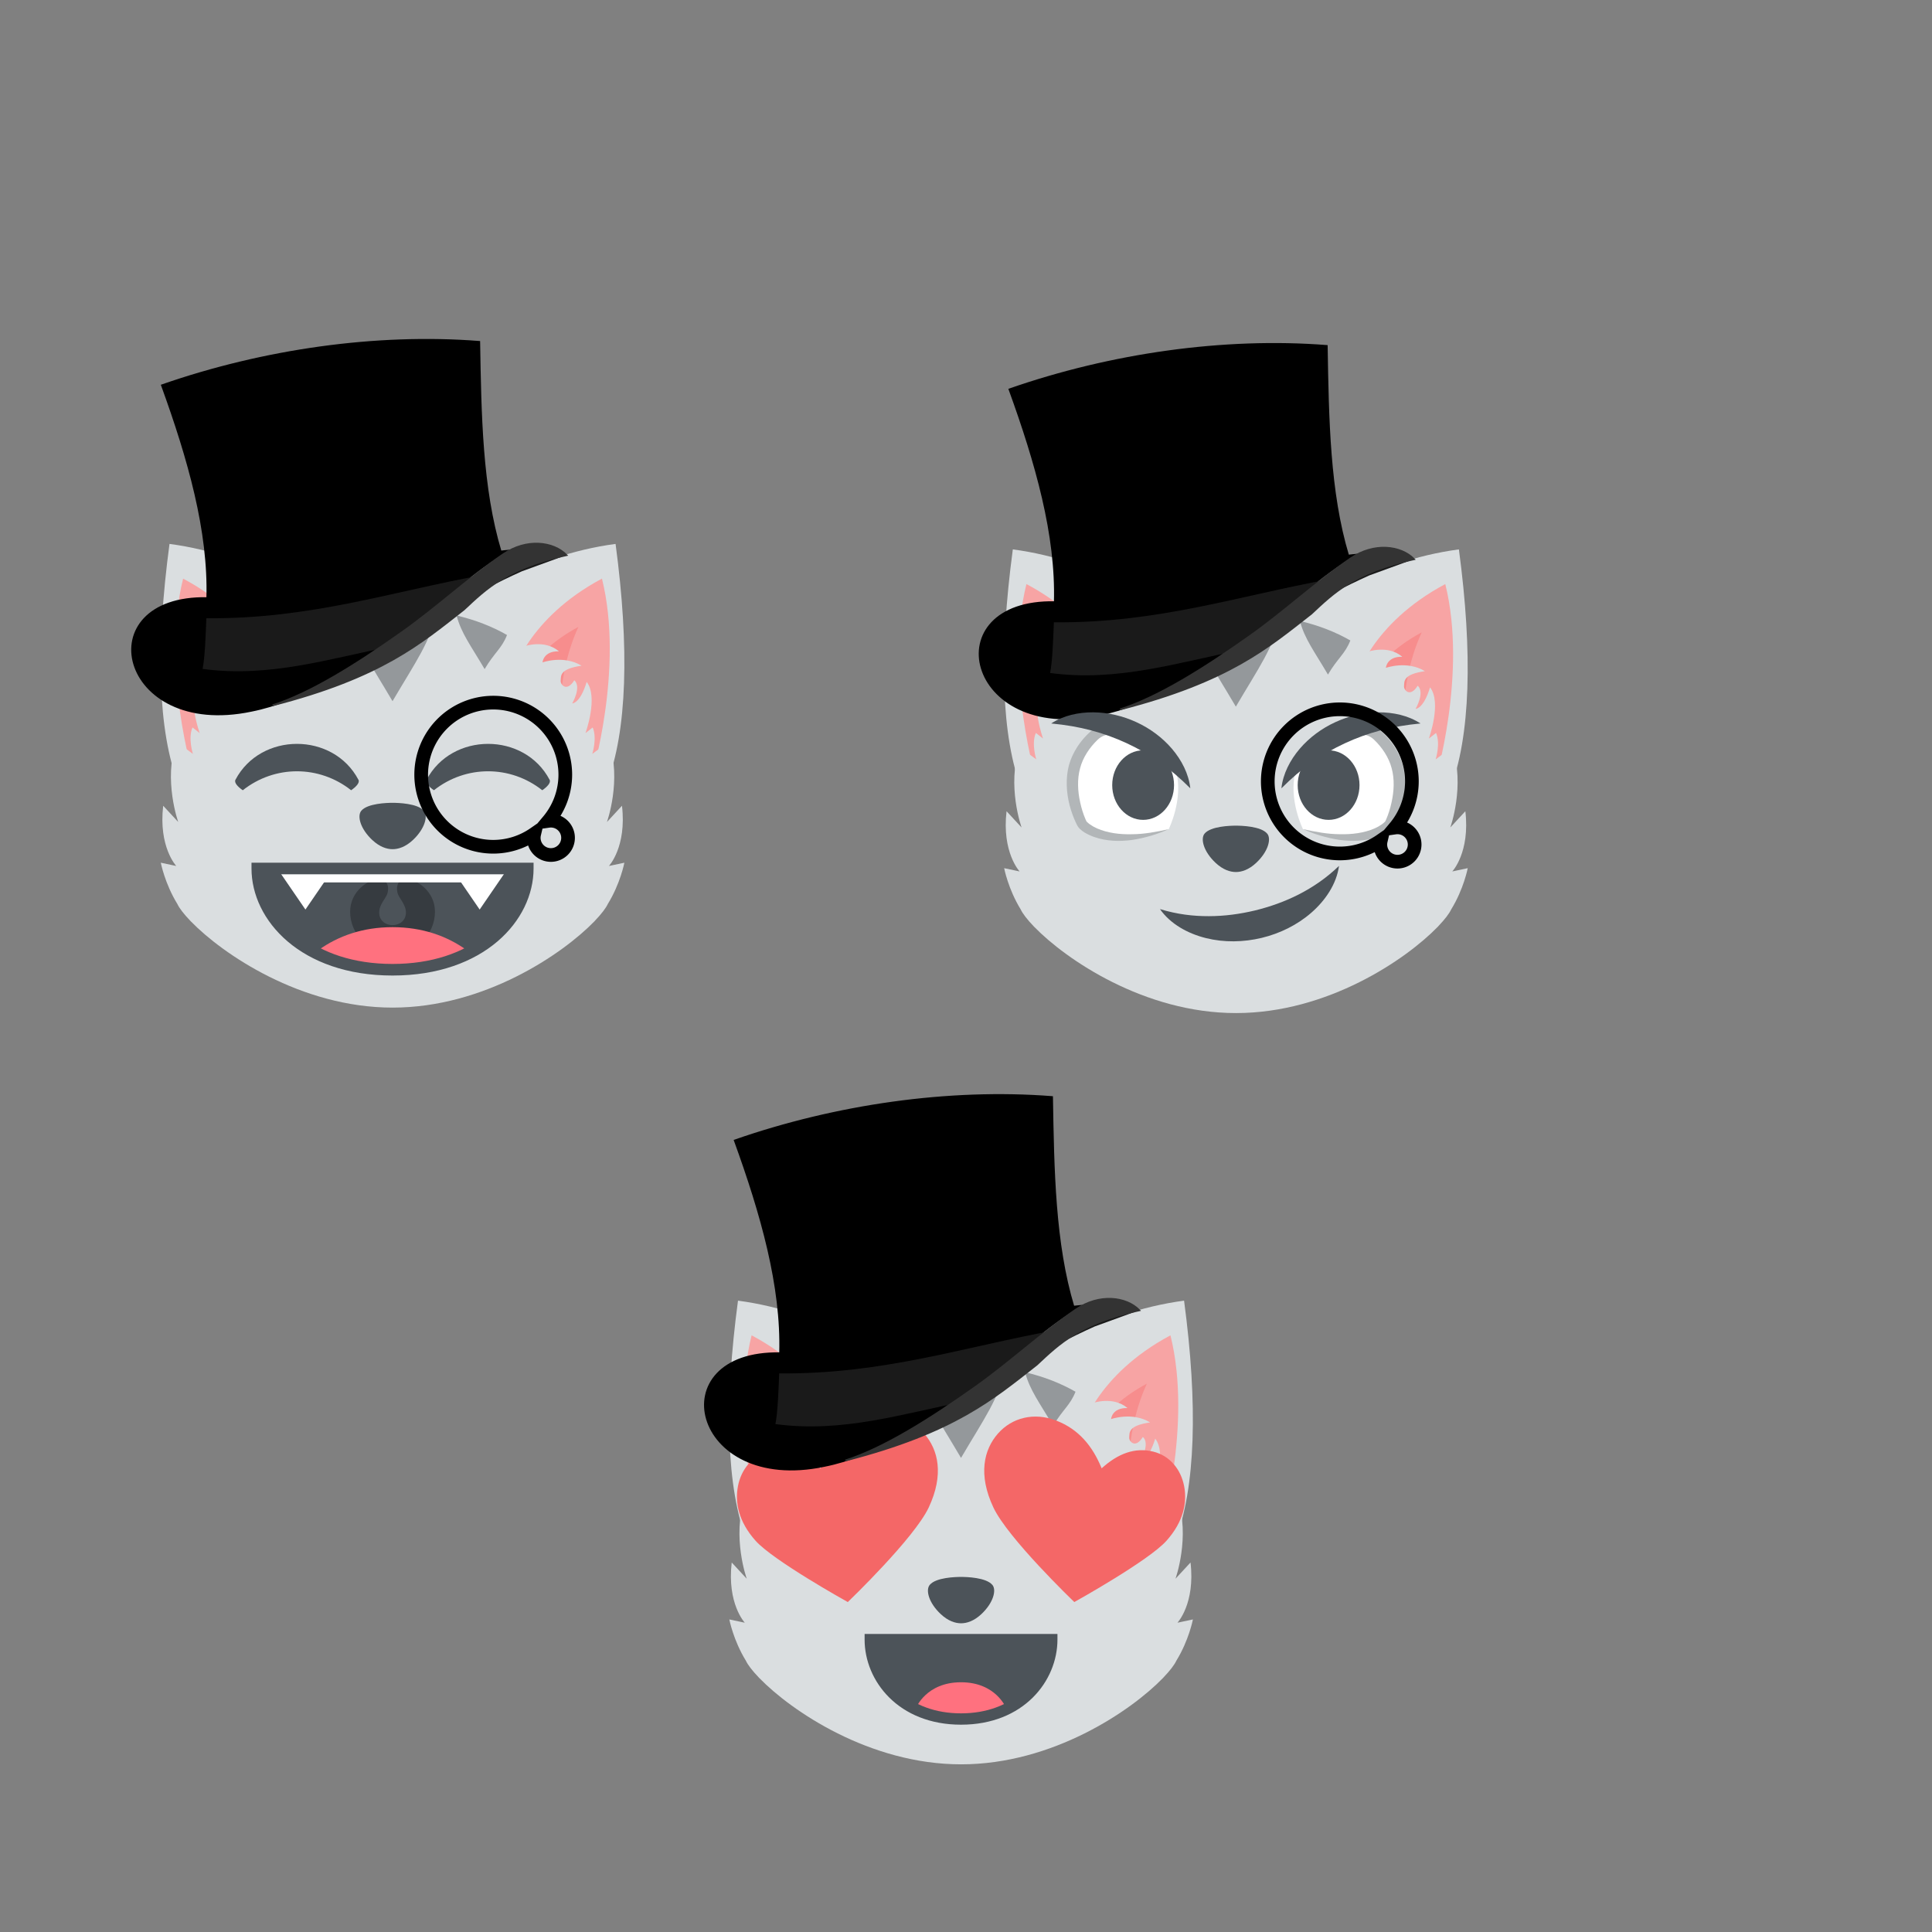 <?xml version="1.0" encoding="UTF-8" standalone="no"?>
<svg
   xmlns:dc="http://purl.org/dc/elements/1.1/"
   xmlns:cc="http://creativecommons.org/ns#"
   xmlns:rdf="http://www.w3.org/1999/02/22-rdf-syntax-ns#"
   xmlns:svg="http://www.w3.org/2000/svg"
   xmlns="http://www.w3.org/2000/svg"
   xmlns:xlink="http://www.w3.org/1999/xlink"
   xmlns:sodipodi="http://sodipodi.sourceforge.net/DTD/sodipodi-0.dtd"
   xmlns:inkscape="http://www.inkscape.org/namespaces/inkscape"
   viewBox="0 0 250 250"
   enable-background="new 0 0 250 250"
   id="svg3426"
   version="1.1"
   inkscape:version="0.91 r13725"
   sodipodi:docname="mog.svg">
  <rect x="0" y="0" width="250" height="250" fill="#808080" stroke="none"/>
  <defs
     id="defs3474">
    <linearGradient
       x1="-359.49"
       x2="-286.38"
       y1="207.01"
       gradientUnits="userSpaceOnUse"
       y2="190.2"
       id="linearGradient4441">
      <stop
         offset="0"
         id="stop4410" />
      <stop
         offset=".488"
         stop-color="#333"
         id="stop4416" />
      <stop
         offset="1"
         id="stop4412" />
    </linearGradient>
  </defs>
  <sodipodi:namedview
     pagecolor="#ffffff"
     bordercolor="#666666"
     borderopacity="1"
     objecttolerance="10"
     gridtolerance="10"
     guidetolerance="10"
     inkscape:pageopacity="0"
     inkscape:pageshadow="2"
     inkscape:window-width="1362"
     inkscape:window-height="835"
     id="namedview3472"
     showgrid="false"
     inkscape:zoom="4.7461008"
     inkscape:cx="123.1431"
     inkscape:cy="64.700642"
     inkscape:window-x="151"
     inkscape:window-y="119"
     inkscape:window-maximized="0"
     inkscape:current-layer="svg3426" />
  <path
     d="m 131.059,71.091 c -1.797,13.431 -1.51,24.233 1.166,31.132 l 24.807,-18.455 c -4.928,-5.093 -14.93,-11.218 -25.973,-12.677 z"
     id="path3434"
     inkscape:connector-curvature="0"
     style="fill:#dadee0" />
  <path
     d="m 188.781,71.091 c 1.797,13.431 1.51,24.233 -1.166,31.132 l -24.808,-18.455 c 4.927,-5.093 14.931,-11.218 25.974,-12.677 z"
     id="path3428"
     inkscape:connector-curvature="0"
     style="fill:#dadee0" />
  <path
     d="m 134.182,101.268 10.255,-13.253 c 0,0 -1.938,-7.285 -11.616,-12.438 -2.901,11.656 1.361,25.691 1.361,25.691 z"
     id="path3436"
     inkscape:connector-curvature="0"
     style="fill:#f7a4a4" />
  <path
     d="m 185.658,101.271 -10.256,-13.253 c 0,0 1.939,-7.285 11.617,-12.438 2.901,11.656 -1.361,25.691 -1.361,25.691"
     id="path3430"
     inkscape:connector-curvature="0"
     style="fill:#f7a4a4" />
  <path
     d="m 181.754,98.251 -6.352,-8.209 c 0,0 2.574,-5.02 8.568,-8.216 -3.497,7.563 -2.216,16.425 -2.216,16.425"
     id="path3432"
     inkscape:connector-curvature="0"
     style="fill:#f78d8d" />
  <path
     d="m 138.085,98.251 6.352,-8.209 c 0,0 -2.574,-5.02 -8.568,-8.216 3.497,7.563 2.216,16.425 2.216,16.425"
     id="path3438"
     inkscape:connector-curvature="0"
     style="fill:#f78d8d" />
  <path
     d="m 186.12,119.845 c 0.844,-0.881 1.414,-1.633 1.66,-2.162 1.631,-2.643 2.145,-5.342 2.145,-5.342 l -2,0.424 c 0,0 2.318,-2.463 1.691,-7.793 l -1.945,2.102 c 0,0 1.945,-5.41 0.254,-10.4 l -2.152,1.588 c 0,0 0.654,-2.031 0.053,-3.422 l -0.932,0.729 c 0,0 1.689,-4.665 0.154,-6.625 -0.855,2.827 -1.871,2.784 -1.871,2.784 0,0 1.242,-2.116 0.273,-3 -0.986,1.594 -1.807,0.558 -1.768,0.079 0.055,-0.637 -0.193,-1.534 2.703,-1.957 -2.314,-1.414 -5.05,-0.43 -5.05,-0.43 0,0 0.098,-1.489 2.123,-1.43 -1.871,-1.593 -4.48,-0.648 -4.48,-0.648 l 0.006,0.017 c -4.111,-3.11 -9.646,-4.902 -17.05,-4.902 -7.408,0 -12.942,1.792 -17.05,4.902 l 0.006,-0.017 c 0,0 -2.609,-0.944 -4.48,0.648 2.027,-0.06 2.125,1.43 2.125,1.43 0,0 -2.742,-0.984 -5.057,0.43 2.898,0.423 2.65,1.32 2.703,1.957 0.039,0.479 -0.779,1.515 -1.768,-0.079 -0.967,0.887 0.275,3 0.275,3 0,0 -1.016,0.043 -1.871,-2.784 -1.537,1.96 0.154,6.625 0.154,6.625 l -0.932,-0.729 c -0.602,1.391 0.053,3.422 0.053,3.422 l -2.154,-1.588 c -1.691,4.99 0.254,10.4 0.254,10.4 l -1.945,-2.102 c -0.625,5.33 1.691,7.793 1.691,7.793 l -2,-0.424 c 0,0 0.513,2.694 2.141,5.339 0.249,0.534 0.833,1.304 1.698,2.202 0.023,0.024 0.044,0.049 0.067,0.072 l 0,-0.004 c 4.066,4.183 14.213,11.141 26.09,11.141 11.877,0 22.03,-6.96 26.09,-11.142 l 0.002,0.005 c 0.033,-0.036 0.064,-0.072 0.099,-0.109"
     id="path3440"
     inkscape:connector-curvature="0"
     style="fill:#dadee0" />
  <g
     id="g3442"
     transform="translate(127.92,69.091)"
     style="fill:#94989b">
    <path
       d="M 37.686,10.763 C 35.924,10.505 34.036,10.362 32,10.362 c -2.036,0 -3.926,0.144 -5.689,0.401 0.736,3.856 2.75,6.583 5.688,11.585 2.98,-5.079 4.964,-7.756 5.687,-11.585"
       id="path3444"
       inkscape:connector-curvature="0" />
    <path
       d="m 46.813,13.785 c -1.908,-1.092 -4.072,-1.944 -6.523,-2.523 0.59,2.29 1.857,3.921 3.627,6.935 1.237,-2.111 2.216,-2.663 2.896,-4.412"
       id="path3446"
       inkscape:connector-curvature="0" />
    <path
       d="m 23.709,11.263 c -2.451,0.579 -4.615,1.431 -6.521,2.522 0.686,1.765 1.666,2.323 2.891,4.411 1.794,-3.057 3.048,-4.664 3.63,-6.933"
       id="path3448"
       inkscape:connector-curvature="0" />
  </g>
  <g
     transform="matrix(0.059,0,0,0.059,125.673,38.004)"
     id="layer1">
    <g
       transform="matrix(3.866,0,0,3.866,1706.3,-343.28)"
       id="g4420">
      <path
         d="m -280.795,284.324 -9.873,11.435 74.499,-54.296 23.726,-1.255 -23.048,8.402 c -28.917,12.977 -43.536,23.809 -65.304,35.714 z"
         id="path4418"
         inkscape:connector-curvature="0"
         style="fill:#1a1a1a"
         sodipodi:nodetypes="cccccc" />
      <path
         d="m -393.93,263.79 c -68.545,-1.288 -50.325,79.738 25,63.929 28.335,-5.638 55.61,-23.077 78.836,-40.129 22.611,-16.601 44.529,-37.246 62.886,-48.495 51.652,-4.027 -49.303,26.318 -54.239,34.494 29.738,-8.965 101.908,-42.08 53.946,-36.226 -10.838,-35.809 -11.446,-77.588 -12.143,-118.93 -58.485,-4.543 -122.53,4.646 -180,24.643 15.157,41.753 26.815,82.701 25.714,120.71 z"
         id="path4384"
         inkscape:connector-curvature="0"
         style="stroke:#000000;stroke-width:1px"
         sodipodi:nodetypes="cccccccccc" />
      <path
         d="m -394.46,275.22 c -0.405,10.588 -0.827,22.262 -2.143,28.75 38.342,5.162 72.444,-6.031 107.68,-12.857 l 51.071,-40.357 c -51.274,9.279 -97.231,24.994 -156.61,24.464 z"
         id="path4394"
         inkscape:connector-curvature="0"
         style="fill:#1a1a1a" />
      <path
         inkscape:connector-curvature="0"
         style="fill:#333333;stroke:#333333;stroke-width:0.227px"
         d="m 163.307,48.467 c -1.434,-0.061 -3.038,0.338 -4.555,1.377 -4.452,3.048 -8.581,6.873 -12.896,9.939 -6.101,4.335 -11.987,7.99 -16.855,9.541 14.086,-3.616 19.133,-8.023 24.689,-12.363 2.864,-2.685 5.644,-5.398 13.232,-7.014 -0.827,-0.853 -2.126,-1.417 -3.615,-1.48 z"
         transform="matrix(4.397,0,0,4.397,-924.109,19.801)"
         id="path4392" />
    </g>
  </g>
  <path
     d="m 163.96,107.858 c -0.811,-0.945 -3.299,-1.018 -4.04,-1.018 -0.742,0 -3.232,0.072 -4.04,1.018 -0.576,0.674 -0.131,2.344 1.406,3.785 0.969,0.91 1.895,1.197 2.637,1.197 0.744,0 1.67,-0.287 2.639,-1.197 1.535,-1.442 1.982,-3.112 1.404,-3.785"
     id="path3450"
     inkscape:connector-curvature="0"
     style="fill:#4c5359" />
  <path
     d="m 152.219,99.931 c 0,0 -0.484,-3.569 -4.51,-5.03 -4.538,-1.651 -7.635,1.386 -8.476,3.694 -1.24,3.407 0.316,7.133 0.778,7.992 0.306,0.566 3.659,3.241 11.219,0.709 10e-4,0 1.883,-3.789 0.989,-7.361"
     id="path3452"
     inkscape:connector-curvature="0"
     style="fill:#ffffff" />
  <path
     d="m 152.219,99.931 c 0,0 -5.917,-4.811 -6.273,-4.824 -1.451,-0.041 -2.832,-0.422 -3.896,0.6 -1.061,1.01 -1.938,2.329 -2.29,3.713 -0.383,1.406 -0.313,2.951 0.021,4.435 0.16,0.743 0.392,1.487 0.688,2.173 l 0.113,0.243 c -0.032,-0.054 0.014,0.022 0.017,0.026 0.002,0 0,-0.005 -0.002,-0.006 l 0.055,0.063 c 0.098,0.103 0.231,0.209 0.37,0.312 0.282,0.203 0.602,0.384 0.94,0.532 1.365,0.595 2.949,0.792 4.519,0.751 1.584,-0.006 3.168,-0.31 4.75,-0.655 -1.479,0.668 -3.055,1.128 -4.69,1.388 -1.634,0.219 -3.361,0.197 -5.01,-0.396 -0.411,-0.147 -0.814,-0.334 -1.207,-0.574 -0.195,-0.124 -0.384,-0.262 -0.575,-0.441 -0.05,-0.048 -0.092,-0.091 -0.151,-0.159 l -0.097,-0.124 -0.063,-0.102 -0.156,-0.299 c -0.379,-0.78 -0.661,-1.574 -0.879,-2.4 -0.415,-1.645 -0.529,-3.423 -0.09,-5.15 0.491,-1.739 1.491,-3.206 2.792,-4.381 1.304,-1.15 3.121,-0.924 4.921,-0.71 0.445,0.048 6.195,5.985 6.195,5.985"
     id="path3454"
     inkscape:connector-curvature="0"
     style="fill:#b2b6b8" />
  <path
     d="m 167.617,99.931 c 0,0 0.484,-3.568 4.51,-5.03 4.539,-1.651 7.635,1.387 8.477,3.694 1.24,3.407 -0.316,7.133 -0.779,7.992 -0.305,0.566 -3.658,3.241 -11.219,0.709 0,0 -1.883,-3.789 -0.989,-7.361"
     id="path3456"
     inkscape:connector-curvature="0"
     style="fill:#ffffff" />
  <path
     d="m 167.617,99.931 c 0,0 5.75,-5.937 6.197,-5.987 1.801,-0.214 3.617,-0.44 4.92,0.71 1.301,1.175 2.301,2.642 2.793,4.382 0.438,1.728 0.324,3.505 -0.09,5.15 -0.219,0.825 -0.5,1.619 -0.881,2.399 l -0.154,0.299 -0.064,0.102 -0.096,0.124 c -0.061,0.068 -0.102,0.111 -0.152,0.159 -0.191,0.18 -0.379,0.317 -0.576,0.441 -0.391,0.24 -0.795,0.427 -1.205,0.574 -1.65,0.593 -3.379,0.614 -5.01,0.396 -1.635,-0.26 -3.211,-0.72 -4.689,-1.388 1.582,0.346 3.166,0.649 4.75,0.655 1.57,0.041 3.152,-0.156 4.52,-0.751 0.338,-0.148 0.658,-0.329 0.939,-0.532 0.139,-0.103 0.273,-0.209 0.371,-0.312 l 0.055,-0.063 c -0.002,0.001 -0.004,0.006 -0.002,0.007 0.002,-0.005 0.049,-0.081 0.016,-0.027 l 0.113,-0.243 c 0.297,-0.686 0.529,-1.43 0.689,-2.173 0.334,-1.483 0.404,-3.03 0.021,-4.435 -0.354,-1.384 -1.23,-2.705 -2.291,-3.713 -1.064,-1.021 -2.445,-0.641 -3.896,-0.6 -0.356,0.015 -6.274,4.826 -6.274,4.826"
     id="path3458"
     inkscape:connector-curvature="0"
     style="fill:#b2b6b8" />
  <g
     id="g3460"
     transform="translate(127.92,69.091)"
     style="fill:#4c5359">
    <ellipse
       cx="44"
       cy="32.5"
       rx="4"
       ry="4.5"
       id="ellipse3462" />
    <ellipse
       cx="20"
       cy="32.5"
       rx="4"
       ry="4.5"
       id="ellipse3464" />
    <path
       d="m 55.893,24.525 c -1.871,0.182 -3.539,0.459 -5.154,0.891 -1.609,0.422 -3.145,0.982 -4.621,1.668 -1.484,0.689 -2.891,1.488 -4.25,2.447 -1.365,0.957 -2.645,2.057 -3.975,3.387 0.203,-1.885 1.127,-3.656 2.369,-5.115 1.248,-1.461 2.852,-2.641 4.596,-3.441 1.75,-0.811 3.67,-1.262 5.59,-1.279 1.911,-0.009 3.859,0.407 5.445,1.442"
       id="path3466"
       inkscape:connector-curvature="0" />
    <path
       d="m 8.104,24.525 c 1.586,-1.035 3.531,-1.451 5.443,-1.443 1.922,0.018 3.842,0.469 5.592,1.279 1.744,0.801 3.346,1.98 4.594,3.441 1.242,1.461 2.168,3.23 2.371,5.115 -1.33,-1.33 -2.611,-2.43 -3.975,-3.387 -1.361,-0.959 -2.768,-1.758 -4.25,-2.449 -1.479,-0.684 -3.01,-1.244 -4.623,-1.666 -1.613,-0.431 -3.283,-0.708 -5.152,-0.89"
       id="path3468"
       inkscape:connector-curvature="0" />
    <path
       d="m 22.18,48.546 c 2.229,0.678 4.283,0.92 6.328,0.914 2.035,-0.002 4.02,-0.273 5.975,-0.74 1.945,-0.479 3.838,-1.145 5.652,-2.07 1.816,-0.932 3.535,-2.08 5.213,-3.697 -0.318,2.346 -1.771,4.48 -3.584,6.06 -1.828,1.594 -4.076,2.691 -6.426,3.258 -2.352,0.563 -4.848,0.613 -7.203,0.029 -2.334,-0.579 -4.598,-1.814 -5.955,-3.753"
       id="path3470"
       inkscape:connector-curvature="0" />
  </g>
  <path
     style="fill:none;stroke:#000000;stroke-width:1.77;stroke-miterlimit:4;stroke-dasharray:none;stroke-opacity:1"
     d="m 173.373,91.785 a 9.324,9.324 0 0 0 -9.323,9.325 9.324,9.324 0 0 0 9.323,9.325 9.324,9.324 0 0 0 5.3,-1.656 2.22,2.22 0 0 0 -0.059,0.5 2.22,2.22 0 0 0 2.219,2.221 2.22,2.22 0 0 0 2.221,-2.221 2.22,2.22 0 0 0 -2.221,-2.219 2.22,2.22 0 0 0 -0.311,0.023 9.324,9.324 0 0 0 2.176,-5.973 9.324,9.324 0 0 0 -9.325,-9.325 z"
     id="path3478"
     inkscape:connector-curvature="0" />
  <g
     id="g3732"
     transform="translate(1.49,2.086)"
     inkscape:export-xdpi="90"
     inkscape:export-ydpi="90">
    <g
       transform="translate(17.308,66.299)"
       id="g3664">
      <path
         style="fill:#dadee0"
         inkscape:connector-curvature="0"
         d="m 60.857,1.999 c 1.797,13.431 1.51,24.23 -1.166,31.13 L 34.884,14.674 C 39.812,9.581 49.814,3.456 60.857,1.997"
         id="path3610" />
      <path
         style="fill:#f7a4a4"
         inkscape:connector-curvature="0"
         d="M 57.734,32.18 47.479,18.927 c 0,0 1.938,-7.285 11.616,-12.438 2.901,11.656 -1.361,25.691 -1.361,25.691"
         id="path3612" />
      <path
         style="fill:#f78d8d"
         inkscape:connector-curvature="0"
         d="m 53.831,29.16 -6.352,-8.209 c 0,0 2.574,-5.02 8.568,-8.216 -3.497,7.563 -2.216,16.425 -2.216,16.425"
         id="path3614" />
      <path
         style="fill:#dadee0"
         inkscape:connector-curvature="0"
         d="M 3.135,1.999 C 1.338,15.43 1.625,26.229 4.301,33.129 L 29.109,14.674 C 24.181,9.581 14.178,3.456 3.135,1.997"
         id="path3616" />
      <path
         style="fill:#f7a4a4"
         inkscape:connector-curvature="0"
         d="M 6.258,32.18 16.513,18.927 c 0,0 -1.938,-7.285 -11.616,-12.438 C 1.996,18.145 6.258,32.18 6.258,32.18"
         id="path3618" />
      <path
         style="fill:#f78d8d"
         inkscape:connector-curvature="0"
         d="m 10.161,29.16 6.352,-8.209 c 0,0 -2.574,-5.02 -8.568,-8.216 3.497,7.563 2.216,16.425 2.216,16.425"
         id="path3620" />
      <path
         style="fill:#dadee0"
         inkscape:connector-curvature="0"
         d="m 58.19,50.753 c 0.845,-0.881 1.415,-1.633 1.661,-2.162 1.63,-2.643 2.144,-5.342 2.144,-5.342 l -2,0.424 c 0,0 2.318,-2.463 1.691,-7.793 l -1.945,2.102 c 0,0 1.945,-5.41 0.254,-10.4 l -2.152,1.588 c 0,0 0.654,-2.031 0.053,-3.422 l -0.932,0.729 c 0,0 1.689,-4.665 0.154,-6.625 -0.855,2.827 -1.871,2.784 -1.871,2.784 0,0 1.242,-2.116 0.273,-3 -0.986,1.594 -1.807,0.558 -1.768,0.079 0.055,-0.637 -0.193,-1.534 2.703,-1.957 -2.314,-1.414 -5.05,-0.43 -5.05,-0.43 0,0 0.098,-1.489 2.123,-1.43 -1.871,-1.593 -4.48,-0.648 -4.48,-0.648 l 0.006,0.017 c -4.111,-3.11 -9.646,-4.902 -17.05,-4.902 -7.408,0 -12.942,1.792 -17.05,4.902 L 14.96,15.25 c 0,0 -2.609,-0.944 -4.48,0.648 2.027,-0.06 2.125,1.43 2.125,1.43 0,0 -2.742,-0.984 -5.057,0.43 2.898,0.423 2.65,1.32 2.703,1.957 0.039,0.479 -0.779,1.515 -1.768,-0.079 -0.967,0.887 0.275,3 0.275,3 0,0 -1.016,0.043 -1.871,-2.784 -1.537,1.96 0.154,6.625 0.154,6.625 l -0.929,-0.73 c -0.602,1.391 0.053,3.422 0.053,3.422 L 4.011,27.581 c -1.691,4.99 0.254,10.4 0.254,10.4 L 2.319,35.88 c -0.625,5.33 1.691,7.793 1.691,7.793 l -2,-0.424 c 0,0 0.513,2.694 2.141,5.339 0.249,0.534 0.833,1.304 1.698,2.202 0.023,0.024 0.044,0.049 0.067,0.072 l 0,-0.004 c 4.065,4.183 14.213,11.141 26.09,11.141 11.882,0 22.03,-6.96 26.09,-11.142 l 0,0.005 c 0.034,-0.036 0.065,-0.072 0.099,-0.109"
         id="path3622" />
      <g
         style="fill:#94989b"
         id="g3624">
        <path
           inkscape:connector-curvature="0"
           d="m 37.682,10.762 c -1.762,-0.258 -3.65,-0.401 -5.686,-0.401 -2.036,0 -3.926,0.144 -5.689,0.401 0.736,3.856 2.75,6.583 5.688,11.585 2.98,-5.079 4.964,-7.756 5.687,-11.585"
           id="path3626" />
        <path
           inkscape:connector-curvature="0"
           d="m 46.809,13.784 c -1.908,-1.092 -4.072,-1.944 -6.523,-2.523 0.59,2.29 1.857,3.921 3.627,6.935 1.237,-2.111 2.216,-2.663 2.896,-4.412"
           id="path3628" />
        <path
           inkscape:connector-curvature="0"
           d="m 23.705,11.262 c -2.451,0.579 -4.615,1.431 -6.521,2.522 0.686,1.765 1.666,2.323 2.891,4.411 1.794,-3.057 3.048,-4.664 3.63,-6.933"
           id="path3630" />
      </g>
      <g
         style="fill:#4c5359"
         id="g3632">
        <path
           inkscape:connector-curvature="0"
           d="m 36.04,36.519 c -0.811,-0.945 -3.299,-1.02 -4.04,-1.02 -0.742,0 -3.232,0.074 -4.04,1.02 -0.576,0.672 -0.131,2.344 1.406,3.785 0.969,0.908 1.895,1.195 2.637,1.195 0.744,0 1.67,-0.287 2.639,-1.195 1.535,-1.442 1.982,-3.114 1.404,-3.785"
           id="path3634" />
        <path
           inkscape:connector-curvature="0"
           d="m 49.33,44 c 0,6.04 -5.758,13.1 -17.337,13.1 -11.583,0 -17.337,-7.05 -17.337,-13.1 0,0 5.755,0 17.337,0 11.579,0 17.337,0 17.337,0"
           id="path3636" />
      </g>
      <path
         style="fill:#363b40"
         inkscape:connector-curvature="0"
         d="m 33.686,45.34 c -0.531,-0.014 -1.348,0.482 -1.049,1.805 0.151,0.666 1.091,1.469 1.091,2.544 0,2.186 -3.461,2.186 -3.461,0 0,-1.075 0.938,-1.878 1.09,-2.544 0.3,-1.322 -0.518,-1.818 -1.046,-1.805 -1.441,0.038 -3.802,1.601 -3.802,4.243 0,2.971 2.458,5.379 5.49,5.379 3.032,0 5.488,-2.408 5.488,-5.379 -0.002,-2.642 -2.364,-4.205 -3.801,-4.243"
         id="path3638" />
      <path
         style="fill:#ff717f"
         inkscape:connector-curvature="0"
         d="m 41.574,54.55 c -2.535,-1.815 -5.713,-2.96 -9.578,-2.96 -3.865,0 -7.04,1.145 -9.576,2.96 2.531,1.814 5.711,2.964 9.576,2.964 3.865,0 7.04,-1.15 9.578,-2.964"
         id="path3640" />
      <g
         style="fill:#ffffff"
         id="g3642">
        <path
           inkscape:connector-curvature="0"
           d="m 16.882,43.705 3.842,5.605 3.842,-5.605 z"
           id="path3644" />
        <path
           inkscape:connector-curvature="0"
           d="m 20.725,43.705 22.544,0 0,2.093 -22.544,0 z"
           id="path3646" />
        <path
           inkscape:connector-curvature="0"
           d="m 39.43,43.705 3.84,5.605 3.84,-5.605 z"
           id="path3648" />
      </g>
      <g
         style="fill:#4c5359"
         id="g3650">
        <path
           inkscape:connector-curvature="0"
           d="M 31.996,57.849 C 20.142,57.849 13.746,50.714 13.746,44 l 0,-0.751 36.5,0 0,0.751 c 0,6.714 -6.395,13.849 -18.25,13.849 m -16.395,-13.1 c 0.459,5.756 6.172,11.6 16.395,11.6 10.223,0 15.937,-5.844 16.394,-11.6 l -32.789,0"
           id="path3652" />
        <path
           inkscape:connector-curvature="0"
           d="m 27.584,32.519 c -3.264,-6.197 -12.652,-6.197 -15.916,0 -0.195,0.379 0.32,0.922 0.95,1.354 4.136,-3.271 9.88,-3.271 14.02,-0.002 0.631,-0.431 1.147,-0.974 0.951,-1.352"
           id="path3654" />
        <path
           inkscape:connector-curvature="0"
           d="m 52.32,32.519 c -3.264,-6.197 -12.653,-6.197 -15.917,0 -0.195,0.379 0.32,0.922 0.949,1.352 4.137,-3.27 9.882,-3.27 14.02,0 0.631,-0.433 1.145,-0.974 0.951,-1.352"
           id="path3656" />
      </g>
    </g>
    <use
       height="100%"
       width="100%"
       transform="translate(-111.159,-2.613)"
       id="use3719"
       xlink:href="#layer1"
       y="0"
       x="0" />
    <use
       height="100%"
       width="100%"
       transform="translate(-111.039,-2.95)"
       id="use3730"
       xlink:href="#path3478"
       y="0"
       x="0" />
  </g>
  <g
     id="g3916"
     inkscape:export-xdpi="90"
     inkscape:export-ydpi="90">
    <g
       transform="translate(92.357,166.304)"
       id="g3891">
      <path
         style="fill:#dadee0"
         inkscape:connector-curvature="0"
         d="m 60.861,2 c 1.797,13.431 1.51,24.233 -1.166,31.132 L 34.888,14.677 C 39.815,9.584 49.818,3.459 60.861,2 Z"
         id="path3847" />
      <path
         style="fill:#f7a4a4"
         inkscape:connector-curvature="0"
         d="M 57.738,32.18 47.483,18.927 c 0,0 1.938,-7.285 11.616,-12.438 C 62,18.145 57.738,32.18 57.738,32.18"
         id="path3849" />
      <path
         style="fill:#f78d8d"
         inkscape:connector-curvature="0"
         d="m 53.835,29.16 -6.352,-8.209 c 0,0 2.574,-5.02 8.568,-8.216 -3.497,7.563 -2.216,16.425 -2.216,16.425"
         id="path3851" />
      <path
         style="fill:#dadee0"
         inkscape:connector-curvature="0"
         d="M 3.139,2 C 1.342,15.431 1.629,26.233 4.305,33.132 L 29.113,14.677 C 24.185,9.584 14.182,3.459 3.139,2 Z"
         id="path3853" />
      <path
         style="fill:#f7a4a4"
         inkscape:connector-curvature="0"
         d="M 6.262,32.177 16.517,18.924 c 0,0 -1.938,-7.285 -11.616,-12.438 C 2,18.142 6.262,32.177 6.262,32.177 Z"
         id="path3855" />
      <path
         style="fill:#f78d8d"
         inkscape:connector-curvature="0"
         d="m 10.165,29.16 6.352,-8.209 c 0,0 -2.574,-5.02 -8.568,-8.216 3.497,7.563 2.216,16.425 2.216,16.425"
         id="path3857" />
      <path
         style="fill:#dadee0"
         inkscape:connector-curvature="0"
         d="m 58.2,50.754 c 0.845,-0.881 1.415,-1.633 1.661,-2.162 1.63,-2.643 2.144,-5.342 2.144,-5.342 l -2,0.424 c 0,0 2.318,-2.463 1.691,-7.793 l -1.945,2.102 c 0,0 1.945,-5.41 0.254,-10.4 l -2.152,1.588 c 0,0 0.654,-2.031 0.053,-3.422 l -0.932,0.729 c 0,0 1.689,-4.665 0.154,-6.625 -0.855,2.827 -1.871,2.784 -1.871,2.784 0,0 1.242,-2.116 0.273,-3 -0.986,1.594 -1.807,0.558 -1.768,0.079 0.055,-0.637 -0.193,-1.534 2.703,-1.957 -2.314,-1.414 -5.05,-0.43 -5.05,-0.43 0,0 0.098,-1.489 2.123,-1.43 -1.871,-1.593 -4.48,-0.648 -4.48,-0.648 l 0.006,0.017 c -4.111,-3.11 -9.646,-4.902 -17.05,-4.902 -7.408,0 -12.942,1.792 -17.05,4.902 l 0.006,-0.017 c 0,0 -2.609,-0.944 -4.48,0.648 2.027,-0.06 2.125,1.43 2.125,1.43 0,0 -2.742,-0.984 -5.057,0.43 2.898,0.423 2.65,1.32 2.703,1.957 0.039,0.479 -0.779,1.515 -1.768,-0.079 -0.967,0.887 0.275,3 0.275,3 0,0 -1.016,0.043 -1.871,-2.784 -1.537,1.96 0.154,6.625 0.154,6.625 L 6.119,25.749 c -0.602,1.391 0.053,3.422 0.053,3.422 L 4.018,27.583 c -1.691,4.99 0.254,10.4 0.254,10.4 L 2.327,35.881 c -0.625,5.33 1.691,7.793 1.691,7.793 l -2,-0.424 c 0,0 0.513,2.694 2.141,5.339 0.249,0.534 0.833,1.304 1.698,2.202 0.023,0.024 0.044,0.049 0.067,0.072 l 0,-0.004 C 9.99,55.042 20.137,62 32.014,62 c 11.882,0 22.03,-6.96 26.09,-11.142 l 0,0.005 c 0.034,-0.036 0.065,-0.072 0.099,-0.109"
         id="path3859" />
      <g
         style="fill:#4c5359"
         id="g3861">
        <path
           inkscape:connector-curvature="0"
           d="M 36.04,38.767 C 35.229,37.822 32.741,37.749 32,37.749 c -0.742,0 -3.232,0.072 -4.04,1.018 -0.576,0.674 -0.131,2.344 1.406,3.785 0.969,0.91 1.895,1.197 2.637,1.197 0.744,0 1.67,-0.287 2.639,-1.197 1.535,-1.442 1.982,-3.112 1.404,-3.785"
           id="path3863" />
        <path
           inkscape:connector-curvature="0"
           d="m 43.743,45.861 c 0,4.74 -3.9,10.275 -11.743,10.275 -7.845,0 -11.743,-5.535 -11.743,-10.275 0,0 3.898,0 11.743,0 7.843,0 11.743,0 11.743,0"
           id="path3865" />
      </g>
      <path
         style="fill:#ff717f"
         inkscape:connector-curvature="0"
         d="m 32,51.38 c -4.539,0 -5.834,3.345 -5.834,3.345 0.688,1.49 10.98,1.489 11.666,0 0,0 -1.295,-3.345 -5.832,-3.345"
         id="path3867" />
      <path
         style="fill:#4c5359"
         inkscape:connector-curvature="0"
         d="m 32,56.87 c -8.104,0 -12.477,-5.671 -12.477,-11.01 l 0,-0.733 24.953,0 0,0.733 C 44.477,51.198 40.104,56.87 32,56.87 M 21.022,46.595 c 0.385,4.396 4.205,8.808 10.978,8.808 6.773,0 10.592,-4.412 10.977,-8.808 l -21.955,0"
         id="path3869" />
      <g
         style="fill:#94989b"
         id="g3871">
        <path
           inkscape:connector-curvature="0"
           d="M 37.686,10.763 C 35.924,10.505 34.036,10.362 32,10.362 c -2.036,0 -3.926,0.144 -5.689,0.401 0.736,3.856 2.75,6.583 5.688,11.585 2.98,-5.079 4.964,-7.756 5.687,-11.585"
           id="path3873" />
        <path
           inkscape:connector-curvature="0"
           d="m 46.813,13.785 c -1.908,-1.092 -4.072,-1.944 -6.523,-2.523 0.59,2.29 1.857,3.921 3.627,6.935 1.237,-2.111 2.216,-2.663 2.896,-4.412"
           id="path3875" />
        <path
           inkscape:connector-curvature="0"
           d="m 23.709,11.263 c -2.451,0.579 -4.615,1.431 -6.521,2.522 0.686,1.765 1.666,2.323 2.891,4.411 1.794,-3.057 3.048,-4.664 3.63,-6.933"
           id="path3877" />
      </g>
      <g
         style="fill:#f46767"
         id="g3879">
        <path
           inkscape:connector-curvature="0"
           d="m 60.864,25.976 c -0.416,-2.124 -1.821,-3.911 -4,-4.443 -2.381,-0.581 -4.557,0.255 -6.668,2.163 -1.185,-2.904 -2.993,-5.061 -5.846,-6.166 -2.923,-1.139 -5.763,-0.371 -7.555,1.648 -1.862,2.104 -2.603,5.342 -0.609,9.58 1.867,3.967 10.233,12.01 10.474,12.242 0.326,-0.181 9.643,-5.375 11.923,-7.928 2.233,-2.496 2.696,-4.98 2.283,-7.096"
           id="path3881" />
        <path
           inkscape:connector-curvature="0"
           d="m 27.21,19.18 c -1.79,-2.02 -4.632,-2.787 -7.554,-1.648 -2.854,1.105 -4.663,3.262 -5.849,6.166 -2.112,-1.91 -4.289,-2.743 -6.668,-2.162 -2.179,0.531 -3.587,2.318 -4,4.442 -0.412,2.114 0.051,4.601 2.281,7.098 2.284,2.55 11.602,7.745 11.927,7.926 0.24,-0.232 8.606,-8.275 10.474,-12.242 1.992,-4.237 1.25,-7.477 -0.61,-9.58"
           id="path3883" />
      </g>
    </g>
    <use
       height="100%"
       width="100%"
       transform="translate(-35.546,97.191)"
       id="use3912"
       xlink:href="#layer1"
       y="0"
       x="0" />
  </g>
</svg>
